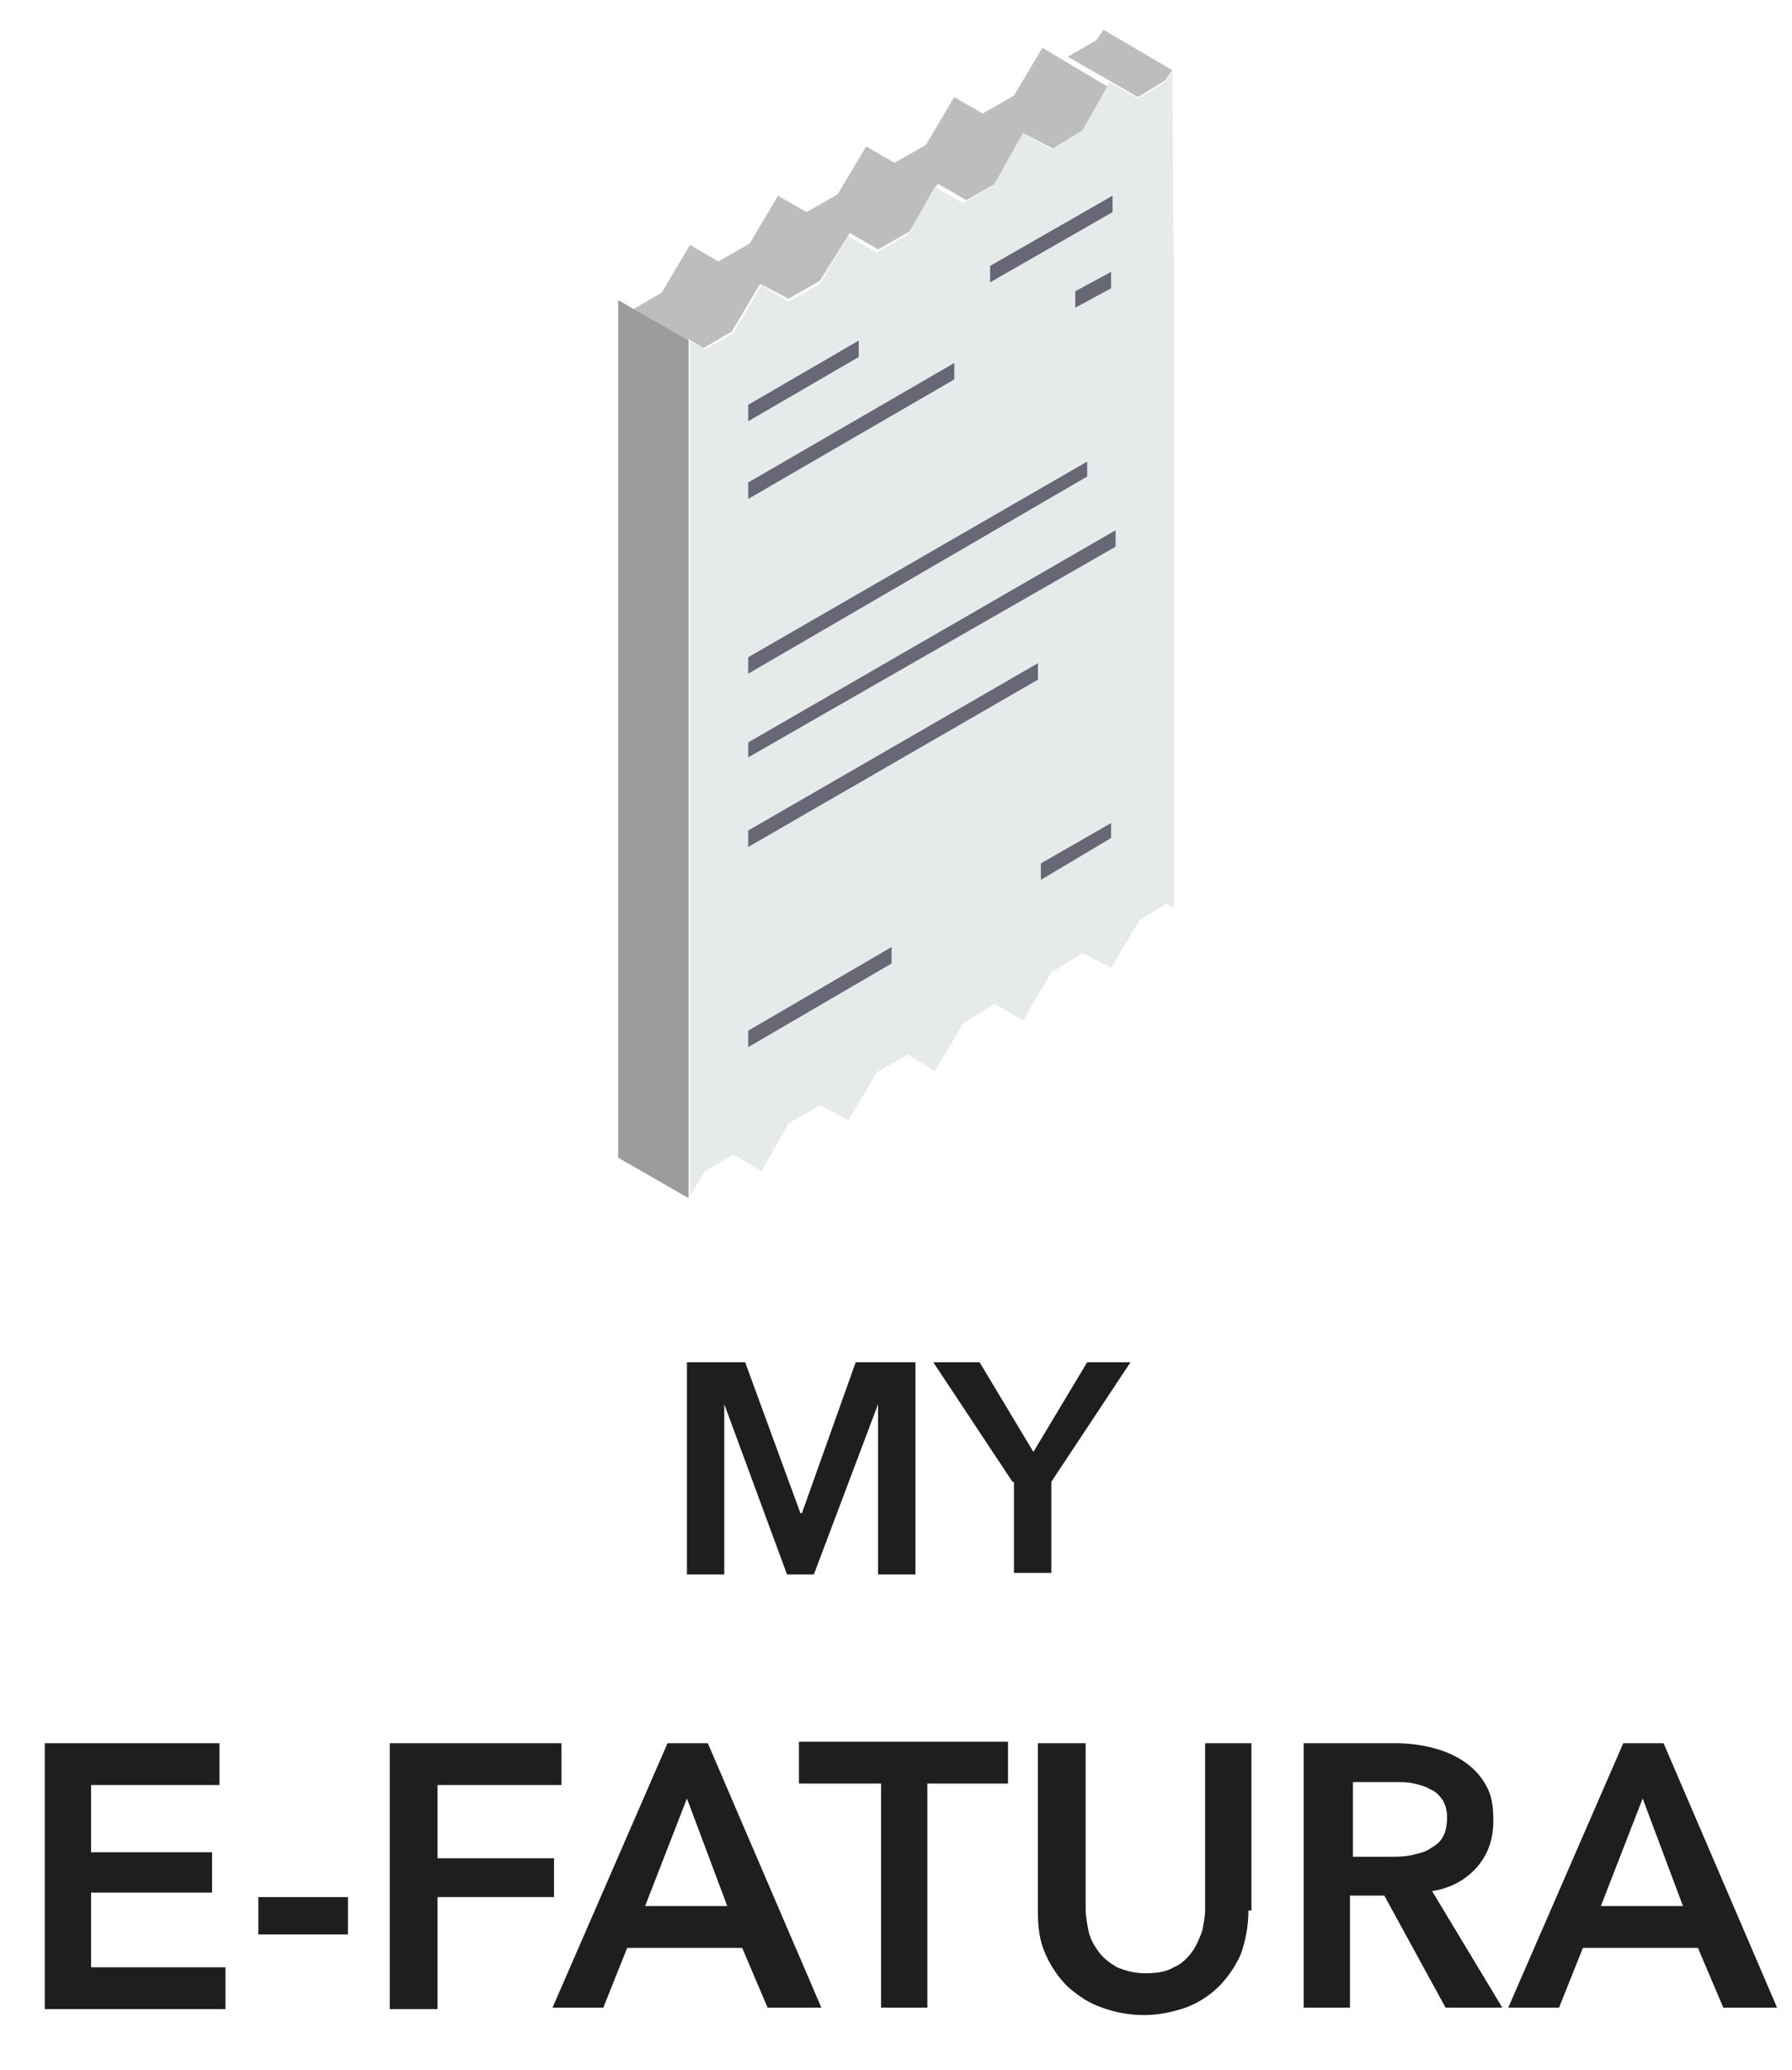 <?xml version="1.0" encoding="utf-8"?>
<!-- Generator: Adobe Illustrator 22.1.0, SVG Export Plug-In . SVG Version: 6.00 Build 0)  -->
<svg version="1.1" id="Layer_1" xmlns="http://www.w3.org/2000/svg" xmlns:xlink="http://www.w3.org/1999/xlink" x="0px" y="0px"
	 viewBox="0 0 120 138.6" style="enable-background:new 0 0 120 138.6;" xml:space="preserve">
<style type="text/css">
	.st0{fill:#BDBDBD;}
	.st1{fill:#E6EAEB;}
	.st2{fill:#676775;}
	.st3{fill:#9C9C9C;}
	.st4{enable-background:new    ;}
	.st5{fill:#1F1E1E;}
</style>
<g id="Group_2390" transform="translate(107.503 473)">
	<path id="Path_4456" class="st0" d="M-61.4-392.8l-4.7-2.7v-57.4l1,0.6l1.9-1.1l1.9-3.2l1.9,1.1l2.1-1.2l1.9-3.2l1.9,1.1l2.1-1.2
		l1.9-3.2l1.9,1.1l2.1-1.2l1.9-3.2l1.9,1.1l2.1-1.2l1.9-3.2l4.7,2.8l-1.9,3.2l-2,0.8l-1.9-1l-1.9,3.2l-2.1,1.2l-1.9-1.1l-1.9,3.2
		l-2.1,1.2l-1.9-1.1l-2,3.2l-2.1,1.2l-1.9-1l-1.9,3.2l-1.9,1.1l-1-0.6L-61.4-392.8L-61.4-392.8z M-34.1-470.3l-1.9,1.1l4.7,2.7
		l1.8-1.1l0.5-0.7l-4.6-2.7L-34.1-470.3z"/>
	<path id="Path_4457" class="st1" d="M-28.9-454.6v42.4l-0.5-0.3l-1.8,1.1l-1.9,3.2l-1.9-1l-2.1,1.3l-1.9,3.2l-1.9-1.1l-2.1,1.3
		l-1.9,3.2l-1.8-1.1l-2.1,1.2l-1.9,3.2l-1.9-1l-2.1,1.2l-1.8,3.2l-1.9-1.1l-1.9,1.1l-1,1.7v-57.3l1,0.6l1.9-1.1l1.9-3.2l1.8,1.1
		l2.1-1.2l1.9-3.2l1.9,1.1l2.1-1.2l1.8-3.2l1.9,1.1l2.1-1.3l1.9-3.4l1.9,1.1l2.1-1.3l1.8-3.2l1.9,1.1l1.8-1.1l0.5-0.7L-28.9-454.6
		L-28.9-454.6z"/>
	<path id="Path_4458" class="st2" d="M-57.4-429l22.7-13.1v1l-22.7,13.2V-429z"/>
	<path id="Path_4459" class="st2" d="M-57.4-423.3l24.6-14.2v1.1l-24.6,14.1V-423.3z"/>
	<path id="Path_4460" class="st2" d="M-57.4-417.4l19.4-11.2v1.1l-19.4,11.2V-417.4z"/>
	<path id="Path_4461" class="st2" d="M-57.4-404l9.6-5.6v1.1l-9.6,5.6V-404z"/>
	<path id="Path_4462" class="st2" d="M-37.8-415.2l4.7-2.7v1l-4.7,2.8V-415.2z"/>
	<path id="Path_4463" class="st2" d="M-57.4-445.9l7.4-4.3v1.1l-7.4,4.3V-445.9z"/>
	<path id="Path_4464" class="st2" d="M-41.2-455.2l8.2-4.7v1.1l-8.2,4.7V-455.2z"/>
	<path id="Path_4465" class="st2" d="M-57.4-440.7l13.8-8v1.1l-13.8,8V-440.7z"/>
	<path id="Path_4466" class="st2" d="M-35.5-453.5l2.4-1.3v1.1l-2.4,1.3V-453.5z"/>
	<path id="Path_4467" class="st3" d="M-66.1-452.9v57.4l4.7,2.7v-57.4L-66.1-452.9z"/>
</g>
<g id="Group_2428" transform="translate(-51 -110)">
	<g class="st4">
		<path class="st5" d="M97,201.2h3.9l3.7,10.1h0.1l3.6-10.1h4v14.2h-2.5v-11.4h0l-4.3,11.4h-1.8l-4.2-11.4h0v11.4H97V201.2z"/>
		<path class="st5" d="M118.8,209.2l-5.3-8h3.1l3.6,6l3.6-6h2.9l-5.3,8v6.1h-2.5V209.2z"/>
	</g>
	<g class="st4">
		<path class="st5" d="M54,226.7h11.7v2.8h-8.6v4.5h8.1v2.7h-8.1v5h9v2.8H54V226.7z"/>
		<path class="st5" d="M74.3,239.5h-6v-2.5h6V239.5z"/>
		<path class="st5" d="M77.2,226.7h11.4v2.8h-8.3v4.9h7.8v2.6h-7.8v7.5h-3.2V226.7z"/>
		<path class="st5" d="M95.7,226.7h2.7l7.6,17.7h-3.6l-1.7-4h-7.7l-1.6,4H88L95.7,226.7z M99.7,237.6l-2.7-7.2l-2.8,7.2H99.7z"/>
		<path class="st5" d="M109.9,229.4h-5.4v-2.8h14v2.8h-5.4v15h-3.1V229.4z"/>
		<path class="st5" d="M134.6,237.9c0,1.1-0.2,2-0.5,2.9c-0.4,0.9-0.9,1.6-1.5,2.2c-0.6,0.6-1.4,1.1-2.2,1.4
			c-0.9,0.3-1.8,0.5-2.8,0.5s-2-0.2-2.8-0.5c-0.9-0.3-1.6-0.8-2.3-1.4c-0.6-0.6-1.1-1.3-1.5-2.2c-0.4-0.9-0.5-1.8-0.5-2.9v-11.2h3.2
			v11.1c0,0.5,0.1,1,0.2,1.5c0.1,0.5,0.4,1,0.7,1.4c0.3,0.4,0.7,0.7,1.2,1c0.5,0.2,1.1,0.4,1.9,0.4s1.4-0.1,1.9-0.4
			c0.5-0.2,0.9-0.6,1.2-1c0.3-0.4,0.5-0.9,0.7-1.4c0.1-0.5,0.2-1,0.2-1.5v-11.1h3.1V237.9z"/>
		<path class="st5" d="M138.4,226.7h6.1c0.8,0,1.6,0.1,2.4,0.3c0.8,0.2,1.5,0.5,2.1,0.9c0.6,0.4,1.1,0.9,1.5,1.6
			c0.4,0.7,0.5,1.4,0.5,2.4c0,1.3-0.4,2.3-1.1,3.1c-0.7,0.8-1.7,1.4-3,1.6l4.7,7.8h-3.8l-4.1-7.5h-2.3v7.5h-3.1V226.7z M144.1,234.3
			c0.5,0,0.9,0,1.4-0.1c0.4-0.1,0.9-0.2,1.2-0.4s0.7-0.4,0.9-0.8c0.2-0.3,0.3-0.8,0.3-1.3c0-0.5-0.1-0.9-0.3-1.2
			c-0.2-0.3-0.5-0.6-0.8-0.7c-0.3-0.2-0.7-0.3-1.1-0.4c-0.4-0.1-0.8-0.1-1.2-0.1h-2.9v5H144.1z"/>
		<path class="st5" d="M159.7,226.7h2.7l7.6,17.7h-3.6l-1.7-4h-7.7l-1.6,4H152L159.7,226.7z M163.7,237.6l-2.7-7.2l-2.8,7.2H163.7z"
			/>
	</g>
</g>
</svg>
